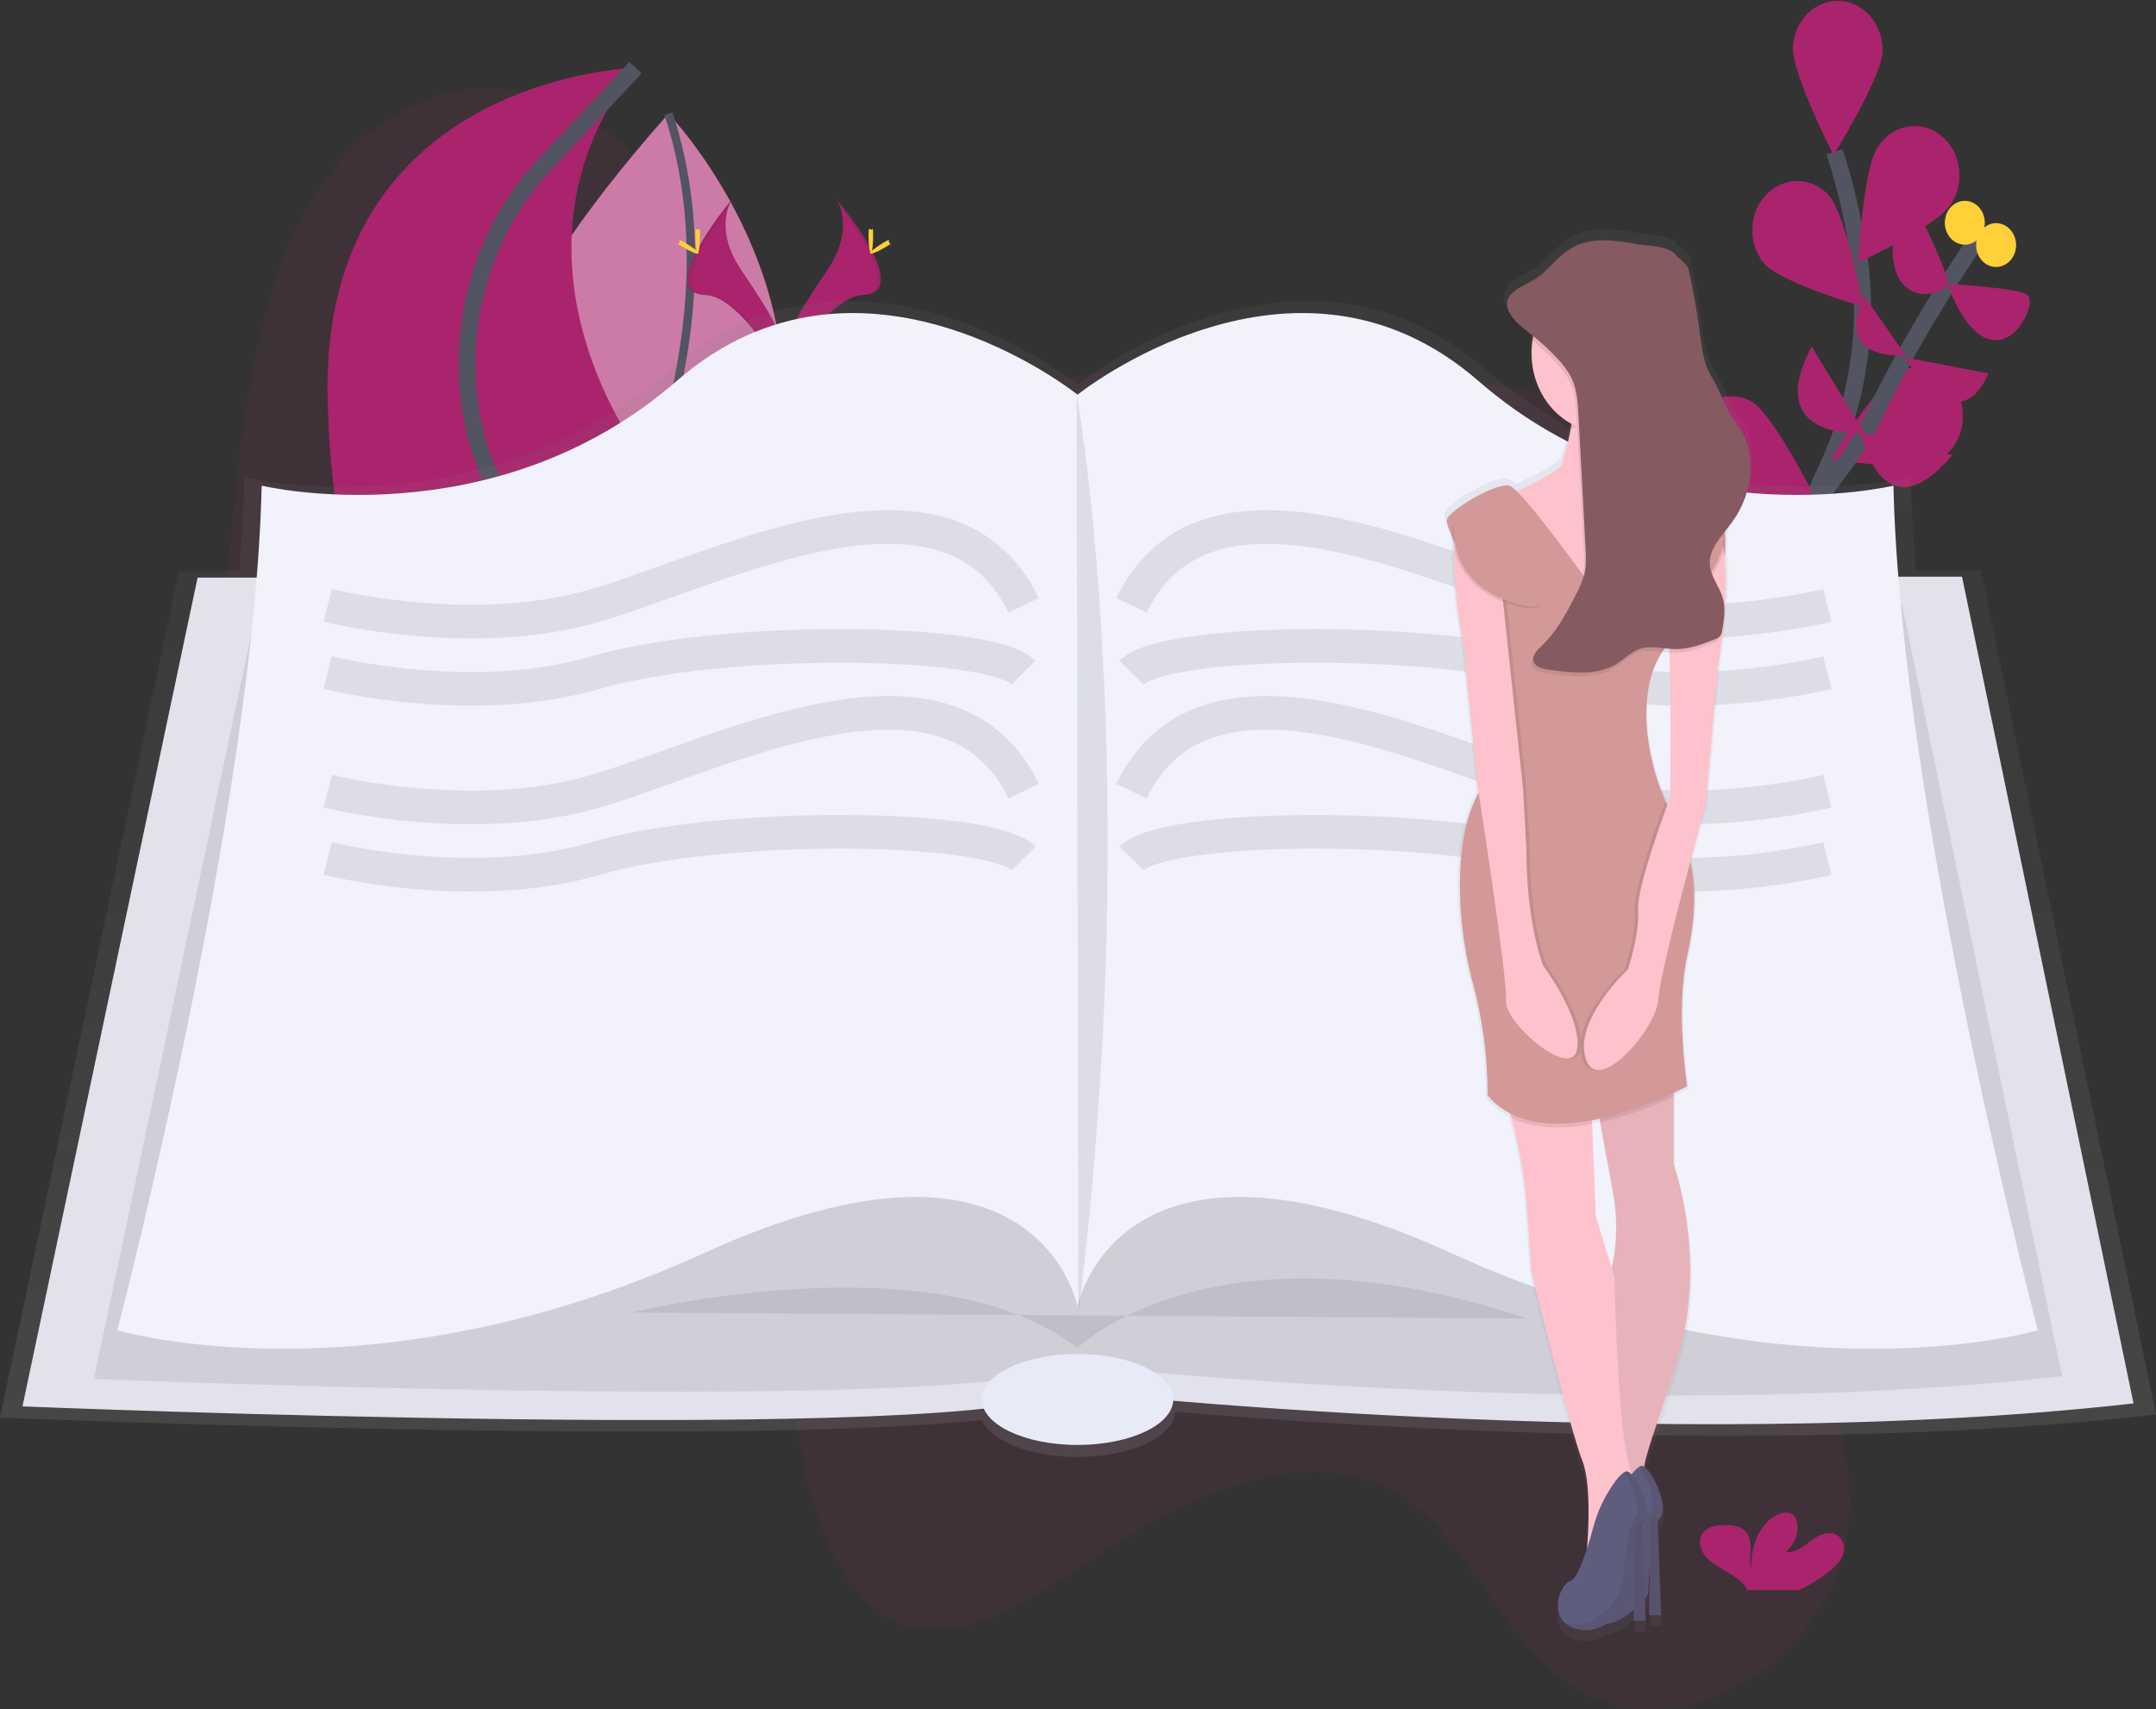 <svg width="256" height="203" viewBox="0 0 256 203" fill="none" xmlns="http://www.w3.org/2000/svg">
<rect x="0" y="0" width="256" height="203" fill="#333333" stroke="none"/>
<g clip-path="url(#clip0)">
<path opacity="0.1" d="M220.972 116.453C212.878 130.96 214.309 150.666 217.777 166.204C218.938 171.406 220.279 176.893 219.246 182.722C217.983 189.85 213.459 195.469 208.89 198.684C200.558 204.55 191.073 204.431 184.204 198.375C178.258 193.141 174.365 183.984 168.3 179.034C158.138 170.748 144.143 175.865 131.969 183.716C123.355 189.267 113.874 196.294 105.953 192.379C100.38 189.624 96.933 181.794 95.336 173.261C94.567 169.143 94.111 164.643 92.324 161.508C91.26 159.646 89.793 158.402 88.272 157.385C74.384 148.106 55.515 156.006 42.13 145.489C33.089 138.385 27.988 123.653 26.357 107.881C24.727 92.109 26.17 75.213 27.969 58.578C29.255 46.757 30.983 34.099 36.595 24.461C42.529 14.266 51.843 9.682 59.919 10.595C67.994 11.508 74.987 17.187 81.006 24.122C88.531 32.79 95.3 43.875 105.07 46.635C111.717 48.515 119.009 46.268 126.089 44.983C137.927 42.834 149.589 43.38 161.163 44.111C172.245 44.811 183.397 45.701 193.71 49.998C201.009 53.039 206.595 59.415 213.4 63.546C217.836 66.239 222.852 66.558 226.982 70.159C232.069 74.581 236.453 82.801 234.369 93.21C232.387 103.108 225.266 108.755 220.972 116.453Z" fill="#AA236D"/>
<path d="M69.857 72.136C69.857 72.136 34.931 63.577 79.371 13.504C79.371 13.504 98.526 33.401 91.5 58.135C88.675 68.08 79.584 74.219 70.374 72.253L69.857 72.136Z" fill="#AA236D"/>
<path opacity="0.4" d="M69.857 72.136C69.09 71.948 35.676 62.732 79.371 13.504C79.371 13.504 98.526 33.401 91.5 58.135C88.675 68.08 79.584 74.219 70.374 72.253L69.857 72.136Z" fill="white"/>
<path d="M70.32 72.422C70.32 72.422 88.768 41.965 79.375 13.506" stroke="#535461" stroke-miterlimit="10"/>
<path d="M213.537 101.711C213.537 101.711 207.518 75.148 216.64 56.236C220.471 48.3 221.993 39.257 220.713 30.389C220.099 26.183 219.134 22.046 217.831 18.033" stroke="#535461" stroke-width="2" stroke-miterlimit="10"/>
<path d="M223.516 6.077C223.391 9.292 217.715 18.363 217.715 18.363C217.715 18.363 212.768 8.793 212.894 5.577C212.981 4.055 213.61 2.631 214.645 1.611C215.68 0.59 217.038 0.056 218.429 0.121C219.819 0.186 221.131 0.847 222.082 1.96C223.034 3.074 223.548 4.552 223.516 6.077Z" fill="#AA236D"/>
<path d="M231.601 24.294C229.902 26.919 220.637 31.154 220.637 31.154C220.637 31.154 221.231 20.174 222.93 17.549C223.327 16.906 223.837 16.357 224.431 15.934C225.024 15.511 225.689 15.221 226.386 15.083C227.082 14.945 227.797 14.961 228.488 15.13C229.179 15.299 229.833 15.617 230.41 16.066C230.987 16.515 231.477 17.086 231.85 17.746C232.223 18.405 232.473 19.14 232.584 19.906C232.694 20.672 232.664 21.456 232.495 22.209C232.326 22.962 232.021 23.671 231.599 24.294H231.601Z" fill="#AA236D"/>
<path d="M230.027 54.704C227.352 56.028 217.404 54.561 217.404 54.561C217.404 54.561 222.975 45.412 225.65 44.085C226.93 43.484 228.374 43.456 229.672 44.009C230.97 44.562 232.018 45.651 232.592 47.042C233.165 48.432 233.218 50.014 232.738 51.447C232.259 52.88 231.285 54.049 230.027 54.704Z" fill="#AA236D"/>
<path d="M224.11 77.419C221.677 79.219 211.646 79.615 211.646 79.615C211.646 79.615 215.726 69.566 218.159 67.763C219.328 66.931 220.748 66.635 222.114 66.939C223.479 67.243 224.682 68.122 225.462 69.388C226.242 70.654 226.537 72.205 226.284 73.707C226.032 75.209 225.251 76.542 224.11 77.419Z" fill="#AA236D"/>
<path d="M209.462 31.263C211.477 33.604 221.19 36.383 221.19 36.383C221.19 36.383 219.206 25.6 217.191 23.261C216.215 22.172 214.889 21.545 213.496 21.516C212.103 21.487 210.756 22.058 209.743 23.106C208.731 24.154 208.134 25.596 208.082 27.122C208.029 28.647 208.525 30.134 209.462 31.263Z" fill="#AA236D"/>
<path d="M202.849 57.914C205.412 59.475 215.429 58.955 215.429 58.955C215.429 58.955 210.604 49.314 208.038 47.745C206.81 47.035 205.378 46.879 204.047 47.31C202.716 47.741 201.591 48.726 200.914 50.054C200.236 51.382 200.059 52.947 200.421 54.416C200.783 55.885 201.654 57.14 202.849 57.914Z" fill="#AA236D"/>
<path d="M199.666 84.794C201.949 86.815 211.912 88.15 211.912 88.15C211.912 88.15 208.631 77.744 206.348 75.731C205.248 74.796 203.857 74.371 202.475 74.547C201.092 74.723 199.828 75.487 198.953 76.673C198.078 77.86 197.663 79.375 197.796 80.893C197.93 82.411 198.601 83.812 199.666 84.794Z" fill="#AA236D"/>
<path d="M223.516 6.077C223.391 9.292 217.715 18.363 217.715 18.363C217.715 18.363 212.768 8.793 212.894 5.577C212.981 4.055 213.61 2.631 214.645 1.611C215.68 0.59 217.038 0.056 218.429 0.121C219.819 0.186 221.131 0.847 222.082 1.96C223.034 3.074 223.548 4.552 223.516 6.077Z" fill="#AA236D"/>
<path d="M231.601 24.294C229.902 26.919 220.637 31.154 220.637 31.154C220.637 31.154 221.231 20.174 222.93 17.549C223.327 16.906 223.837 16.357 224.431 15.934C225.024 15.511 225.689 15.221 226.386 15.083C227.082 14.945 227.797 14.961 228.488 15.13C229.179 15.299 229.833 15.617 230.41 16.066C230.987 16.515 231.477 17.086 231.85 17.746C232.223 18.405 232.473 19.14 232.584 19.906C232.694 20.672 232.664 21.456 232.495 22.209C232.326 22.962 232.021 23.671 231.599 24.294H231.601Z" fill="#AA236D"/>
<path d="M230.027 54.704C227.352 56.028 217.404 54.561 217.404 54.561C217.404 54.561 222.975 45.412 225.65 44.085C226.93 43.484 228.374 43.456 229.672 44.009C230.97 44.562 232.018 45.651 232.592 47.042C233.165 48.432 233.218 50.014 232.738 51.447C232.259 52.88 231.285 54.049 230.027 54.704Z" fill="#AA236D"/>
<path d="M224.11 77.419C221.677 79.219 211.646 79.615 211.646 79.615C211.646 79.615 215.726 69.566 218.159 67.763C219.328 66.931 220.748 66.635 222.114 66.939C223.479 67.243 224.682 68.122 225.462 69.388C226.242 70.654 226.537 72.205 226.284 73.707C226.032 75.209 225.251 76.542 224.11 77.419Z" fill="#AA236D"/>
<path d="M209.462 31.263C211.477 33.604 221.19 36.383 221.19 36.383C221.19 36.383 219.206 25.6 217.191 23.261C216.215 22.172 214.889 21.545 213.496 21.516C212.103 21.487 210.756 22.058 209.743 23.106C208.731 24.154 208.134 25.596 208.082 27.122C208.029 28.647 208.525 30.134 209.462 31.263Z" fill="#AA236D"/>
<path d="M202.849 57.914C205.412 59.475 215.429 58.955 215.429 58.955C215.429 58.955 210.604 49.314 208.038 47.745C206.81 47.035 205.378 46.879 204.047 47.31C202.716 47.741 201.591 48.726 200.914 50.054C200.236 51.382 200.059 52.947 200.421 54.416C200.783 55.885 201.654 57.14 202.849 57.914Z" fill="#AA236D"/>
<path d="M199.666 84.794C201.949 86.815 211.912 88.15 211.912 88.15C211.912 88.15 208.631 77.744 206.348 75.731C205.248 74.796 203.857 74.371 202.475 74.547C201.092 74.723 199.828 75.487 198.953 76.673C198.078 77.86 197.663 79.375 197.796 80.893C197.93 82.411 198.601 83.812 199.666 84.794Z" fill="#AA236D"/>
<path d="M191.5 84.555C191.5 84.555 216.747 61.369 222.358 49.676C227.969 37.983 235.121 27.91 235.121 27.91" stroke="#535461" stroke-width="2" stroke-miterlimit="10"/>
<path d="M231.81 54.043L220.891 51.343C220.891 51.343 223.464 63.97 231.81 54.043Z" fill="#AA236D"/>
<path d="M215.114 41.148L221.399 51.465C221.399 51.465 209.118 52.444 215.114 41.148Z" fill="#AA236D"/>
<path d="M236.106 44.345L226.123 42.426C226.123 42.426 232.396 52.88 236.106 44.345Z" fill="#AA236D"/>
<path d="M221.342 35.129L226.27 42.189C226.27 42.189 217.547 43.089 221.342 35.129Z" fill="#AA236D"/>
<path d="M231.288 33.721C231.288 33.721 239.797 34.166 240.782 35.056C241.767 35.946 239.515 41.164 236.272 40.313C233.03 39.463 231.288 33.721 231.288 33.721Z" fill="#AA236D"/>
<path d="M227.889 25.395C227.889 25.395 231.361 32.33 231.231 33.649C231.1 34.968 225.94 36.45 224.895 31.451C223.851 26.451 227.889 25.395 227.889 25.395Z" fill="#AA236D"/>
<path d="M239.276 29.891C239.672 28.522 238.979 27.06 237.73 26.626C236.48 26.192 235.146 26.951 234.75 28.321C234.354 29.691 235.047 31.152 236.297 31.586C237.546 32.02 238.88 31.261 239.276 29.891Z" fill="#FFD037"/>
<path d="M235.562 27.238C235.957 25.869 235.265 24.407 234.015 23.973C232.765 23.539 231.431 24.298 231.036 25.668C230.64 27.037 231.332 28.499 232.582 28.933C233.832 29.367 235.166 28.608 235.562 27.238Z" fill="#FFD037"/>
<path d="M78.06 90.507C78.06 90.507 88.267 82.182 75.449 53.047C75.449 53.047 58.359 29.895 75.449 8.043C75.449 8.043 38.183 9.084 38.895 47.064C39.607 85.044 57.528 90.507 57.528 90.507H78.06Z" fill="#AA236D"/>
<path d="M68.528 90.507C68.528 90.507 65.957 70.476 59.073 58.25C57.714 55.777 56.736 53.075 56.18 50.253C53.88 39.163 57.16 27.567 64.592 19.63L75.452 8.036" stroke="#535461" stroke-width="2" stroke-miterlimit="10"/>
<path d="M99.317 23.639C99.317 23.639 101.662 27 98.234 32.072C94.807 37.145 91.982 41.437 93.124 44.59C93.124 44.59 98.294 35.168 102.502 35.035C106.711 34.903 103.945 29.304 99.317 23.639Z" fill="#AA236D"/>
<path opacity="0.1" d="M99.317 23.639C99.519 23.963 99.679 24.318 99.791 24.692C103.898 29.978 106.084 34.913 102.139 35.038C98.462 35.152 94.052 42.358 92.996 44.176C93.03 44.317 93.072 44.455 93.121 44.59C93.121 44.59 98.291 35.168 102.5 35.035C106.708 34.903 103.945 29.304 99.317 23.639Z" fill="#2A2121"/>
<path d="M103.675 27.92C103.675 29.104 103.554 30.061 103.404 30.061C103.255 30.061 103.133 29.102 103.133 27.92C103.133 26.739 103.285 27.294 103.435 27.294C103.584 27.294 103.675 26.739 103.675 27.92Z" fill="#FFD037"/>
<path d="M105.17 29.333C104.221 29.9 103.397 30.241 103.326 30.098C103.255 29.955 103.964 29.38 104.911 28.813C105.858 28.246 105.486 28.659 105.557 28.813C105.628 28.966 106.117 28.766 105.17 29.333Z" fill="#FFD037"/>
<path d="M86.936 23.639C86.936 23.639 84.59 27 88.018 32.072C91.445 37.145 94.27 41.437 93.129 44.59C93.129 44.59 87.959 35.168 83.75 35.035C79.542 34.903 82.302 29.304 86.936 23.639Z" fill="#AA236D"/>
<path opacity="0.1" d="M86.936 23.639C86.733 23.963 86.573 24.318 86.461 24.692C82.354 29.978 80.168 34.913 84.113 35.038C87.79 35.152 92.2 42.358 93.257 44.176C93.222 44.317 93.18 44.455 93.131 44.59C93.131 44.59 87.954 35.165 83.745 35.038C79.537 34.91 82.302 29.304 86.936 23.639Z" fill="#2A2121"/>
<path d="M82.573 27.92C82.573 29.104 82.694 30.061 82.843 30.061C82.993 30.061 83.114 29.102 83.114 27.92C83.114 26.739 82.962 27.294 82.812 27.294C82.663 27.294 82.573 26.739 82.573 27.92Z" fill="#FFD037"/>
<path d="M81.077 29.333C82.027 29.9 82.85 30.241 82.922 30.098C82.993 29.955 82.283 29.38 81.336 28.813C80.389 28.246 80.762 28.659 80.69 28.813C80.619 28.966 80.13 28.766 81.077 29.333Z" fill="#FFD037"/>
<path d="M256 167.993L235.204 67.716H227.478C227.169 63.884 226.963 60.172 226.885 56.676C226.885 56.676 198.875 63.393 176.539 43.96C154.203 24.528 127.943 45.641 127.943 45.641L127.841 45.56V45.521V45.571C126.018 44.156 100.862 25.262 79.354 43.976C57.027 63.408 29.009 56.691 29.009 56.691C28.93 60.232 28.721 63.975 28.406 67.844H21.237L0 168.355C0 168.355 86.33 171.898 116.583 168.631C117.667 171.144 122.344 173.032 127.945 173.032C134.24 173.032 139.36 170.647 139.538 167.673C163.088 169.637 213.761 172.777 256 167.993Z" fill="url(#paint0_linear)"/>
<path d="M23.461 68.598L2.67 167.018C2.67 167.018 117.121 171.716 126.338 165.14C126.338 165.14 197.389 173.009 253.33 166.667L232.968 68.484L23.461 68.598Z" fill="#E2E2EC"/>
<path opacity="0.1" d="M30.535 71.998L11.152 163.756C11.152 163.756 117.857 168.137 126.45 162.005C126.45 162.005 192.692 169.341 244.846 163.428L225.857 71.889L30.535 71.998Z" fill="#2A2121"/>
<path d="M224.824 57.677C224.824 57.677 197.389 64.254 175.528 45.227C153.666 26.201 127.945 46.871 127.945 46.871C127.945 46.871 102.227 26.201 80.365 45.227C58.504 64.254 31.069 57.677 31.069 57.677C30.205 95.964 13.924 157.976 13.924 157.976C13.924 157.976 43.929 166.901 83.582 148.816C123.234 130.732 127.948 155.158 127.948 155.158C127.948 155.158 132.662 130.729 172.314 148.816C211.966 166.904 241.972 157.976 241.972 157.976C241.972 157.976 225.681 95.964 224.824 57.677Z" fill="#F1F2FB"/>
<path opacity="0.1" d="M75.008 155.869C75.008 155.869 111.23 146.943 127.941 160.096C127.941 160.096 144.015 144.123 181.308 156.573" fill="#2A2121"/>
<path d="M127.945 171.599C134.22 171.599 139.306 169.18 139.306 166.196C139.306 163.212 134.22 160.793 127.945 160.793C121.671 160.793 116.585 163.212 116.585 166.196C116.585 169.18 121.671 171.599 127.945 171.599Z" fill="#E8EAF8"/>
<path opacity="0.1" d="M127.839 46.754C127.839 46.754 135.983 92.088 128.052 155.978L127.839 46.754Z" fill="#2A2121"/>
<path opacity="0.1" d="M38.916 71.889C38.916 71.889 55.976 76.233 70.742 71.889C85.509 67.544 112.621 53.333 121.539 71.889" stroke="#2A2121" stroke-width="4" stroke-miterlimit="10"/>
<path opacity="0.1" d="M38.916 79.875C38.916 79.875 55.976 84.219 70.742 79.875C85.509 75.531 117.482 75.765 121.539 79.875" stroke="#2A2121" stroke-width="4" stroke-miterlimit="10"/>
<path opacity="0.1" d="M38.916 93.956C38.916 93.956 55.976 98.3 70.742 93.956C85.509 89.612 112.621 75.4 121.539 93.956" stroke="#2A2121" stroke-width="4" stroke-miterlimit="10"/>
<path opacity="0.1" d="M38.916 101.953C38.916 101.953 55.976 106.297 70.742 101.953C85.509 97.608 117.482 97.843 121.539 101.953" stroke="#2A2121" stroke-width="4" stroke-miterlimit="10"/>
<path opacity="0.1" d="M216.977 71.889C216.977 71.889 199.917 76.233 185.151 71.889C170.384 67.544 143.272 53.333 134.354 71.889" stroke="#2A2121" stroke-width="4" stroke-miterlimit="10"/>
<path opacity="0.1" d="M216.977 79.875C216.977 79.875 199.917 84.219 185.151 79.875C170.384 75.531 138.411 75.765 134.354 79.875" stroke="#2A2121" stroke-width="4" stroke-miterlimit="10"/>
<path opacity="0.1" d="M216.977 93.956C216.977 93.956 199.917 98.3 185.151 93.956C170.384 89.612 143.272 75.4 134.354 93.956" stroke="#2A2121" stroke-width="4" stroke-miterlimit="10"/>
<path opacity="0.1" d="M216.977 101.953C216.977 101.953 199.917 106.297 185.151 101.953C170.384 97.608 138.411 97.843 134.354 101.953" stroke="#2A2121" stroke-width="4" stroke-miterlimit="10"/>
<path d="M217.323 186.51C218.036 185.914 218.712 185.209 218.919 184.359C219.024 183.907 218.968 183.428 218.761 183.02C218.554 182.612 218.212 182.308 217.805 182.168C216.782 181.82 215.69 182.452 214.86 183.092C214.029 183.732 213.082 184.463 211.997 184.327C213.12 183.438 213.659 181.986 213.345 180.686C213.292 180.402 213.161 180.143 212.97 179.944C212.403 179.4 211.373 179.635 210.694 180.061C208.531 181.422 207.929 184.046 207.917 186.411C207.698 185.558 207.883 184.671 207.876 183.794C207.869 182.917 207.603 181.95 206.777 181.479C206.249 181.229 205.677 181.109 205.101 181.128C204.131 181.097 203.046 181.182 202.384 181.82C201.56 182.6 201.774 183.935 202.49 184.803C203.207 185.672 204.299 186.219 205.303 186.82C206.07 187.277 206.844 187.811 207.314 188.534C207.374 188.63 207.424 188.733 207.463 188.841H213.556C214.895 188.237 216.161 187.454 217.323 186.51Z" fill="#AA236D"/>
<path d="M175.193 92.835C175.193 92.835 175.253 93.209 175.352 93.875C175.3 93.98 175.248 94.084 175.193 94.185C173.247 97.775 172.948 102.946 173.131 107.192C173.301 110.616 173.849 114.005 174.761 117.285C175.875 121.548 176.434 125.962 176.423 130.396C177.193 131.309 178.119 132.047 179.148 132.571C179.2 132.745 179.255 132.922 179.302 133.091C180.199 136.367 180.806 139.731 181.113 143.135L181.726 151.631C181.726 151.631 186.418 170.86 187.845 174.437C188.861 176.981 188.638 182.241 188.424 185.061C187.814 186.957 187.071 188.765 186.416 188.963C185.229 189.332 184.042 192.464 185.77 194.038C185.9 194.156 186.039 194.261 186.186 194.35L186.255 194.392L186.38 194.462L186.565 194.553L186.66 194.592L186.857 194.665L186.943 194.694C187.035 194.722 187.13 194.751 187.232 194.777C188.436 195.037 189.684 194.82 190.755 194.166C192.056 193.952 193.212 193.188 194.078 192.415L194.054 193.77H195.479L195.412 191.062C195.669 190.748 195.811 190.542 195.811 190.542C195.811 190.542 195.854 188.906 196.017 187.002L195.913 193.112H197.337L196.953 181.835C197.025 181.667 197.12 181.511 197.235 181.375C198.422 180.074 196.371 175.878 195.31 175.178C195.785 172.421 197.596 168.438 199.685 160.803C202.744 149.617 198.868 138.668 198.868 138.668V130.084C199.896 129.6 200.501 129.27 200.501 129.27C200.501 129.27 199.077 120.102 200.501 113.62C201.425 109.429 201.664 105.706 200.893 102.145C201.918 98.274 202.747 95.285 202.747 95.285L204.171 79.188C204.534 76.771 204.779 74.703 204.935 72.945C204.961 72.726 204.98 72.505 204.99 72.287C205.251 69.012 205.194 66.824 205.023 65.393C205.106 64.737 205.135 64.075 205.109 63.413C205.142 63.074 205.154 62.732 205.147 62.391C205.351 62.131 205.55 61.871 205.74 61.611C206.245 60.923 206.675 60.172 207.019 59.373C208.588 56.13 208.633 52.168 206.443 49.309C205.094 47.548 204.674 45.651 203.509 43.776C202.443 42.059 202.241 40.001 201.985 38.024C201.667 35.567 201.232 33.129 200.679 30.722C200.516 30.015 199.618 29.58 199.172 28.992C198.31 27.855 195.794 27.894 194.344 27.642C191.909 27.218 189.271 26.823 187.054 27.871C185.512 28.602 184.403 29.931 183.197 31.105C181.899 32.366 179.24 32.975 178.827 34.486C178.459 35.064 178.44 35.787 179.065 36.755C179.668 37.686 180.617 38.352 181.502 39.049C181.616 39.138 181.723 39.231 181.835 39.309C181.535 41.317 181.83 43.377 182.679 45.186C183.527 46.996 184.883 48.459 186.547 49.361C186.523 49.53 186.497 49.697 186.468 49.86C186.208 51.319 185.849 52.755 185.395 54.155C185.132 55.019 182.084 56.528 179.936 57.495C179.687 57.216 179.391 56.992 179.065 56.837C177.432 56.39 171.925 59.743 171.516 60.861C171.403 61.174 171.702 62.037 172.188 63.125C172.22 63.62 172.294 64.111 172.409 64.592C172.288 66.881 172.506 70.575 173.558 76.514L175.193 92.835ZM198.099 95.35C198.023 95.192 197.945 95.03 197.862 94.864C195.595 89.841 194.249 81.719 197.496 76.876C197.786 76.909 198.075 76.941 198.365 76.961C198.557 83.553 198.446 94.391 198.446 94.391C198.446 94.391 198.318 94.755 198.099 95.35ZM190.007 133.637C190.468 136.174 191.009 139.121 191.515 141.8C192.116 144.92 192.075 148.148 191.396 151.248L189.478 144.943L189.032 133.848L189.003 133.393C189.312 133.335 189.618 133.274 189.922 133.208L190.007 133.637Z" fill="url(#paint1_linear)"/>
<path d="M191.488 141.316C192.08 144.387 192.041 147.564 191.372 150.616C191.253 151.196 191.094 151.766 190.897 152.32L191.439 176.435L191.5 179.169C192.002 179.284 192.509 179.366 193.019 179.413C193.493 179.467 193.97 179.467 194.444 179.413C194.918 179.348 195.336 179.192 195.559 178.893C195.782 178.594 195.83 178.113 195.514 177.413C195.167 176.644 195.033 175.78 195.127 174.929C195.146 174.689 195.182 174.437 195.225 174.177C195.699 171.464 197.473 167.541 199.53 160.028C202.543 149.024 198.728 138.242 198.728 138.242V128.112L188.889 127.012C188.889 127.012 189.364 129.738 190.017 133.281C190.458 135.778 190.99 138.679 191.488 141.316Z" fill="#FDC2CC"/>
<path opacity="0.1" d="M191.488 141.316C192.08 144.387 192.041 147.564 191.372 150.616C191.253 151.196 191.094 151.766 190.897 152.32L191.439 176.435L191.5 179.169C192.002 179.284 192.509 179.366 193.019 179.413C193.493 179.467 193.97 179.467 194.444 179.413C194.918 179.348 195.336 179.192 195.559 178.893C195.782 178.594 195.83 178.113 195.514 177.413C195.167 176.644 195.033 175.78 195.127 174.929C195.146 174.689 195.182 174.437 195.225 174.177C195.699 171.464 197.473 167.541 199.53 160.028C202.543 149.024 198.728 138.242 198.728 138.242V128.112L188.889 127.012C188.889 127.012 189.364 129.738 190.017 133.281C190.458 135.778 190.99 138.679 191.488 141.316Z" fill="#2A2121"/>
<path d="M177.833 128.112C178.482 129.611 179.027 131.161 179.463 132.75C180.346 135.975 180.943 139.285 181.246 142.635L181.849 150.999C181.849 150.999 186.468 169.924 187.873 173.446C188.873 175.951 188.654 181.128 188.443 183.909C188.358 185.038 188.275 185.771 188.275 185.771L190.323 183.022L193.008 179.413L194.232 177.767L194.501 177.408C194.177 176.67 193.914 175.901 193.717 175.111C193.096 172.701 192.687 170.231 192.495 167.736C191.892 160.915 191.693 151.67 191.693 151.67L191.375 150.629L189.476 144.409L189.036 133.484L188.873 129.439L177.833 128.112Z" fill="#FDC2CC"/>
<path d="M193.366 175.584C192.283 177.131 191.473 178.886 190.978 180.758C190.34 183.139 189.217 186.796 188.275 187.09C186.869 187.53 185.464 191.931 189.077 192.813C192.69 193.695 195.704 189.291 195.704 189.291C195.704 189.291 195.906 181.588 197.109 180.269C198.313 178.95 196.105 174.546 195.101 174.107C194.7 173.927 194.021 174.656 193.366 175.584Z" fill="#5F5D7E"/>
<path opacity="0.1" d="M187.873 192.152C188.818 192.369 189.8 192.271 190.693 191.871C191.793 191.389 192.747 190.576 193.445 189.527C194.143 188.477 194.556 187.233 194.638 185.938C194.809 183.581 195.17 180.412 195.904 179.609C196.853 178.568 195.666 175.602 194.645 174.185C194.711 174.136 194.786 174.104 194.864 174.091C194.943 174.077 195.023 174.083 195.099 174.107C196.103 174.546 198.313 178.948 197.107 180.269C195.901 181.591 195.702 189.291 195.702 189.291C195.702 189.291 192.694 193.692 189.079 192.808C188.553 192.696 188.06 192.448 187.641 192.082C187.717 192.108 187.793 192.131 187.873 192.152Z" fill="#2A2121"/>
<path d="M196.824 180.454L197.211 191.822H195.806L196.001 180.462C196.006 180.347 196.053 180.24 196.13 180.162C196.207 180.085 196.309 180.044 196.414 180.048C196.517 180.045 196.617 180.085 196.694 180.16C196.77 180.236 196.817 180.341 196.824 180.454Z" fill="#5F5D7E"/>
<path opacity="0.15" d="M196.824 180.454L197.211 191.822H195.806L196.001 180.462C196.006 180.347 196.053 180.24 196.13 180.162C196.207 180.085 196.309 180.044 196.414 180.048C196.517 180.045 196.617 180.085 196.694 180.16C196.77 180.236 196.817 180.341 196.824 180.454Z" fill="#2A2121"/>
<path d="M191.56 176.245C190.477 177.792 189.667 179.546 189.172 181.419C188.533 183.799 187.411 187.457 186.468 187.751C185.063 188.19 183.658 192.592 187.27 193.474C190.883 194.356 193.898 189.946 193.898 189.946C193.898 189.946 194.1 182.244 195.303 180.925C196.506 179.606 194.299 175.202 193.295 174.762C192.889 174.598 192.215 175.316 191.56 176.245Z" fill="#5F5D7E"/>
<path opacity="0.1" d="M186.067 192.808C187.012 193.025 187.994 192.927 188.887 192.527C189.987 192.044 190.941 191.232 191.638 190.182C192.336 189.133 192.75 187.889 192.832 186.593C193.003 184.236 193.364 181.068 194.097 180.264C195.047 179.224 193.86 176.258 192.839 174.84C192.905 174.792 192.98 174.76 193.058 174.746C193.136 174.733 193.216 174.738 193.292 174.762C194.297 175.202 196.506 179.603 195.301 180.925C194.095 182.246 193.898 189.946 193.898 189.946C193.898 189.946 190.886 194.348 187.27 193.469C186.745 193.357 186.251 193.108 185.832 192.743C185.917 192.769 185.986 192.792 186.067 192.808Z" fill="#2A2121"/>
<path d="M195.016 181.102L195.403 192.47H193.988L194.183 181.11C194.188 180.995 194.235 180.887 194.312 180.81C194.389 180.733 194.491 180.692 194.596 180.696C194.7 180.689 194.803 180.728 194.882 180.804C194.96 180.88 195.008 180.987 195.016 181.102Z" fill="#5F5D7E"/>
<path opacity="0.15" d="M195.016 181.102L195.403 192.47H193.988L194.183 181.11C194.188 180.995 194.235 180.887 194.312 180.81C194.389 180.733 194.491 180.692 194.596 180.696C194.7 180.689 194.803 180.728 194.882 180.804C194.96 180.88 195.008 180.987 195.016 181.102Z" fill="#2A2121"/>
<path d="M178.035 59.233L186.067 73.098L195.505 74.42C195.505 74.42 201.327 61.876 201.128 61.215C200.929 60.554 197.914 59.236 195.104 56.814C192.293 54.392 195.706 44.27 195.706 44.27L186.471 45.149C186.506 45.285 186.542 45.409 186.568 45.56C186.936 47.269 186.805 49.166 186.523 50.833C186.265 52.266 185.911 53.677 185.464 55.053C185.063 56.371 178.035 59.233 178.035 59.233Z" fill="#FDC2CC"/>
<path opacity="0.1" d="M188.877 127.012C188.877 127.012 189.352 129.738 190.005 133.281C192.995 132.584 195.914 131.563 198.719 130.232V128.112L188.877 127.012Z" fill="#2A2121"/>
<path opacity="0.1" d="M177.833 128.112C178.482 129.611 179.027 131.161 179.463 132.75C182.257 134.132 185.732 134.092 189.039 133.476L188.875 129.431L177.833 128.112Z" fill="#2A2121"/>
<path d="M175.423 94.442C173.508 97.978 173.214 103.063 173.394 107.257C173.562 110.626 174.101 113.961 174.999 117.189C176.095 121.385 176.647 125.729 176.636 130.094C183.463 138.236 200.33 128.994 200.33 128.994C200.33 128.994 198.925 119.972 200.33 113.589C201.308 109.151 201.517 105.241 200.525 101.495C200.068 99.783 199.395 98.15 198.524 96.643C198.258 96.18 197.999 95.668 197.75 95.119C195.424 89.963 194.081 81.493 197.821 76.821C198.21 76.335 198.648 75.898 199.127 75.52C202.388 72.932 203.874 70.057 204.501 67.625C204.893 66.114 204.974 64.526 204.738 62.976C204.337 60.554 198.714 58.354 198.714 58.354C198.916 65.617 190.482 71.777 190.482 71.777C190.482 71.777 180.843 58.133 179.238 57.693C177.633 57.253 172.21 60.554 171.808 61.655C171.407 62.755 176.226 70.898 176.226 70.898C176.226 70.898 179.24 87.401 175.423 94.442Z" fill="#D39999"/>
<path opacity="0.1" d="M199.12 75.518C202.381 72.929 203.867 70.055 204.494 67.622C204.337 63.98 203.544 63.416 203.544 63.416C203.544 63.416 196.91 70.455 197.513 72.885C197.651 73.444 197.75 74.906 197.814 76.829C198.203 76.339 198.641 75.899 199.12 75.518Z" fill="#2A2121"/>
<path opacity="0.1" d="M187.873 125.693C189.279 130.315 196.307 122.17 196.509 118.651C196.637 116.398 198.904 107.566 200.518 101.497C200.061 99.786 199.388 98.153 198.517 96.646C198.251 96.183 197.992 95.67 197.743 95.121C196.981 97.174 193.921 105.587 194.099 108.089C194.301 110.951 192.894 115.131 192.894 115.131C192.894 115.131 186.468 121.07 187.873 125.693Z" fill="#2A2121"/>
<path d="M203.938 63.413C203.938 63.413 206.148 64.953 203.938 79.698L202.533 95.543C202.533 95.543 197.112 115.129 196.91 118.651C196.708 122.173 189.682 130.313 188.275 125.693C186.867 121.073 193.295 115.129 193.295 115.129C193.295 115.129 194.7 110.948 194.501 108.087C194.301 105.225 198.315 94.664 198.315 94.664C198.315 94.664 198.517 75.299 197.914 72.877C197.311 70.455 203.938 63.413 203.938 63.413Z" fill="#FDC2CC"/>
<path opacity="0.1" d="M174.22 61.652C174.22 61.652 171.609 62.313 174.22 77.058L175.827 93.124C175.827 93.124 179.442 116.232 179.24 118.877C179.039 121.523 187.073 128.341 187.674 124.6C188.275 120.859 183.658 114.697 183.658 114.697C183.658 114.697 181.645 109.848 181.645 100.824L181.244 93.561L178.436 67.375L174.22 61.652Z" fill="#2A2121"/>
<path d="M173.812 61.652C173.812 61.652 171.201 62.313 173.812 77.058L175.419 93.124C175.419 93.124 179.034 116.232 178.832 118.877C178.63 121.523 186.665 128.341 187.266 124.6C187.866 120.859 183.249 114.697 183.249 114.697C183.249 114.697 181.241 109.856 181.241 100.831L180.84 93.568L178.035 67.375L173.812 61.652Z" fill="#FDC2CC"/>
<path opacity="0.1" d="M172.513 62.422C172.513 62.422 171.308 69.464 179.741 71.886C188.175 74.308 178.737 63.52 178.737 63.52C178.737 63.52 175.526 58.242 172.513 62.422Z" fill="#2A2121"/>
<path d="M172.713 62.204C172.713 62.204 171.509 69.243 179.943 71.665C188.377 74.087 178.939 63.302 178.939 63.302C178.939 63.302 175.725 58.021 172.713 62.204Z" fill="#D39999"/>
<path opacity="0.1" d="M204.843 62.422C204.843 62.422 206.049 69.464 197.615 71.886C189.181 74.308 198.617 63.52 198.617 63.52C198.617 63.52 201.821 58.242 204.843 62.422Z" fill="#2A2121"/>
<path d="M204.641 62.204C204.641 62.204 205.856 69.243 197.413 71.665C188.97 74.087 198.417 63.302 198.417 63.302C198.417 63.302 201.629 58.021 204.641 62.204Z" fill="#D39999"/>
<path opacity="0.1" d="M186.523 50.831C187.631 51.184 188.873 48.339 190.183 48.339C191.572 48.339 192.879 51.385 194.038 50.74C194.376 48.688 194.866 46.671 195.505 44.707L186.568 45.571C186.933 47.269 186.805 49.163 186.523 50.831Z" fill="#2A2121"/>
<path d="M190.385 51.309C195.098 51.309 198.918 47.122 198.918 41.957C198.918 36.792 195.098 32.605 190.385 32.605C185.672 32.605 181.851 36.792 181.851 41.957C181.851 47.122 185.672 51.309 190.385 51.309Z" fill="#FDC2CC"/>
<path opacity="0.1" d="M179.233 37.92C179.827 38.836 180.762 39.481 181.633 40.178C182.71 41.023 183.727 41.956 184.676 42.969C185.346 43.641 185.92 44.42 186.378 45.279C187.054 46.663 187.145 48.229 187.225 49.754L188.054 65.5C188.108 66.54 188.163 67.604 187.921 68.621C187.675 69.488 187.33 70.317 186.893 71.088C185.799 73.215 184.674 75.385 182.912 77.071C182.324 77.63 181.607 78.353 181.918 79.087C182.169 79.677 182.943 79.867 183.608 79.953C186.397 80.364 189.487 80.715 191.835 79.225C192.72 78.663 193.454 77.856 194.446 77.508C195.828 77.026 197.351 77.528 198.823 77.526C200.385 77.526 201.876 76.956 203.333 76.394C203.613 76.317 203.869 76.159 204.074 75.936C204.19 75.752 204.263 75.538 204.285 75.315C204.506 74.037 204.715 72.713 204.354 71.462C203.962 70.107 202.93 68.933 202.813 67.534C202.661 65.588 204.299 64.004 205.477 62.404C207.983 58.999 208.541 54.095 205.968 50.737C204.641 49.005 204.226 47.137 203.079 45.292C202.03 43.604 201.831 41.578 201.579 39.632C201.266 37.213 200.837 34.813 200.292 32.444C200.133 31.747 199.248 31.32 198.809 30.74C197.959 29.622 195.486 29.661 194.062 29.411C191.664 28.995 189.077 28.605 186.886 29.637C185.367 30.355 184.275 31.666 183.088 32.819C181.407 34.463 177.33 34.978 179.233 37.92Z" fill="#2A2121"/>
<path d="M179.435 37.48C180.028 38.396 180.964 39.041 181.835 39.738C182.912 40.585 183.929 41.52 184.878 42.535C185.548 43.206 186.122 43.985 186.58 44.845C187.256 46.229 187.346 47.795 187.427 49.319L188.263 65.06C188.317 66.101 188.372 67.165 188.13 68.182C187.884 69.048 187.539 69.877 187.102 70.648C186.008 72.776 184.883 74.945 183.121 76.631C182.533 77.19 181.816 77.913 182.127 78.647C182.378 79.237 183.152 79.427 183.817 79.513C186.606 79.924 189.696 80.275 192.044 78.785C192.929 78.223 193.663 77.417 194.655 77.068C196.036 76.587 197.56 77.089 199.032 77.086C200.594 77.086 202.085 76.516 203.542 75.955C203.822 75.877 204.077 75.719 204.283 75.497C204.399 75.312 204.471 75.098 204.494 74.875C204.715 73.598 204.923 72.274 204.563 71.022C204.171 69.667 203.138 68.494 203.022 67.094C202.87 65.148 204.508 63.564 205.685 61.965C208.192 58.559 208.75 53.656 206.177 50.297C204.85 48.565 204.434 46.697 203.288 44.853C202.239 43.164 202.039 41.138 201.788 39.192C201.475 36.773 201.045 34.374 200.501 32.005C200.342 31.307 199.457 30.881 199.018 30.301C198.168 29.182 195.695 29.221 194.27 28.971C191.873 28.555 189.286 28.165 187.095 29.198C185.576 29.916 184.484 31.227 183.297 32.379C181.597 34.023 177.531 34.538 179.435 37.48Z" fill="#865A61"/>
</g>
<defs>
<linearGradient id="paint0_linear" x1="128" y1="173.03" x2="128" y2="35.745" gradientUnits="userSpaceOnUse">
<stop stop-color="#808080" stop-opacity="0.25"/>
<stop offset="0.54" stop-color="#808080" stop-opacity="0.12"/>
<stop offset="1" stop-color="#808080" stop-opacity="0.1"/>
</linearGradient>
<linearGradient id="paint1_linear" x1="-33011.6" y1="135693" x2="-33011.6" y2="27599" gradientUnits="userSpaceOnUse">
<stop stop-color="#808080" stop-opacity="0.25"/>
<stop offset="0.54" stop-color="#808080" stop-opacity="0.12"/>
<stop offset="1" stop-color="#808080" stop-opacity="0.1"/>
</linearGradient>
<clipPath id="clip0">
<rect width="256" height="203" fill="white"/>
</clipPath>
</defs>
</svg>
